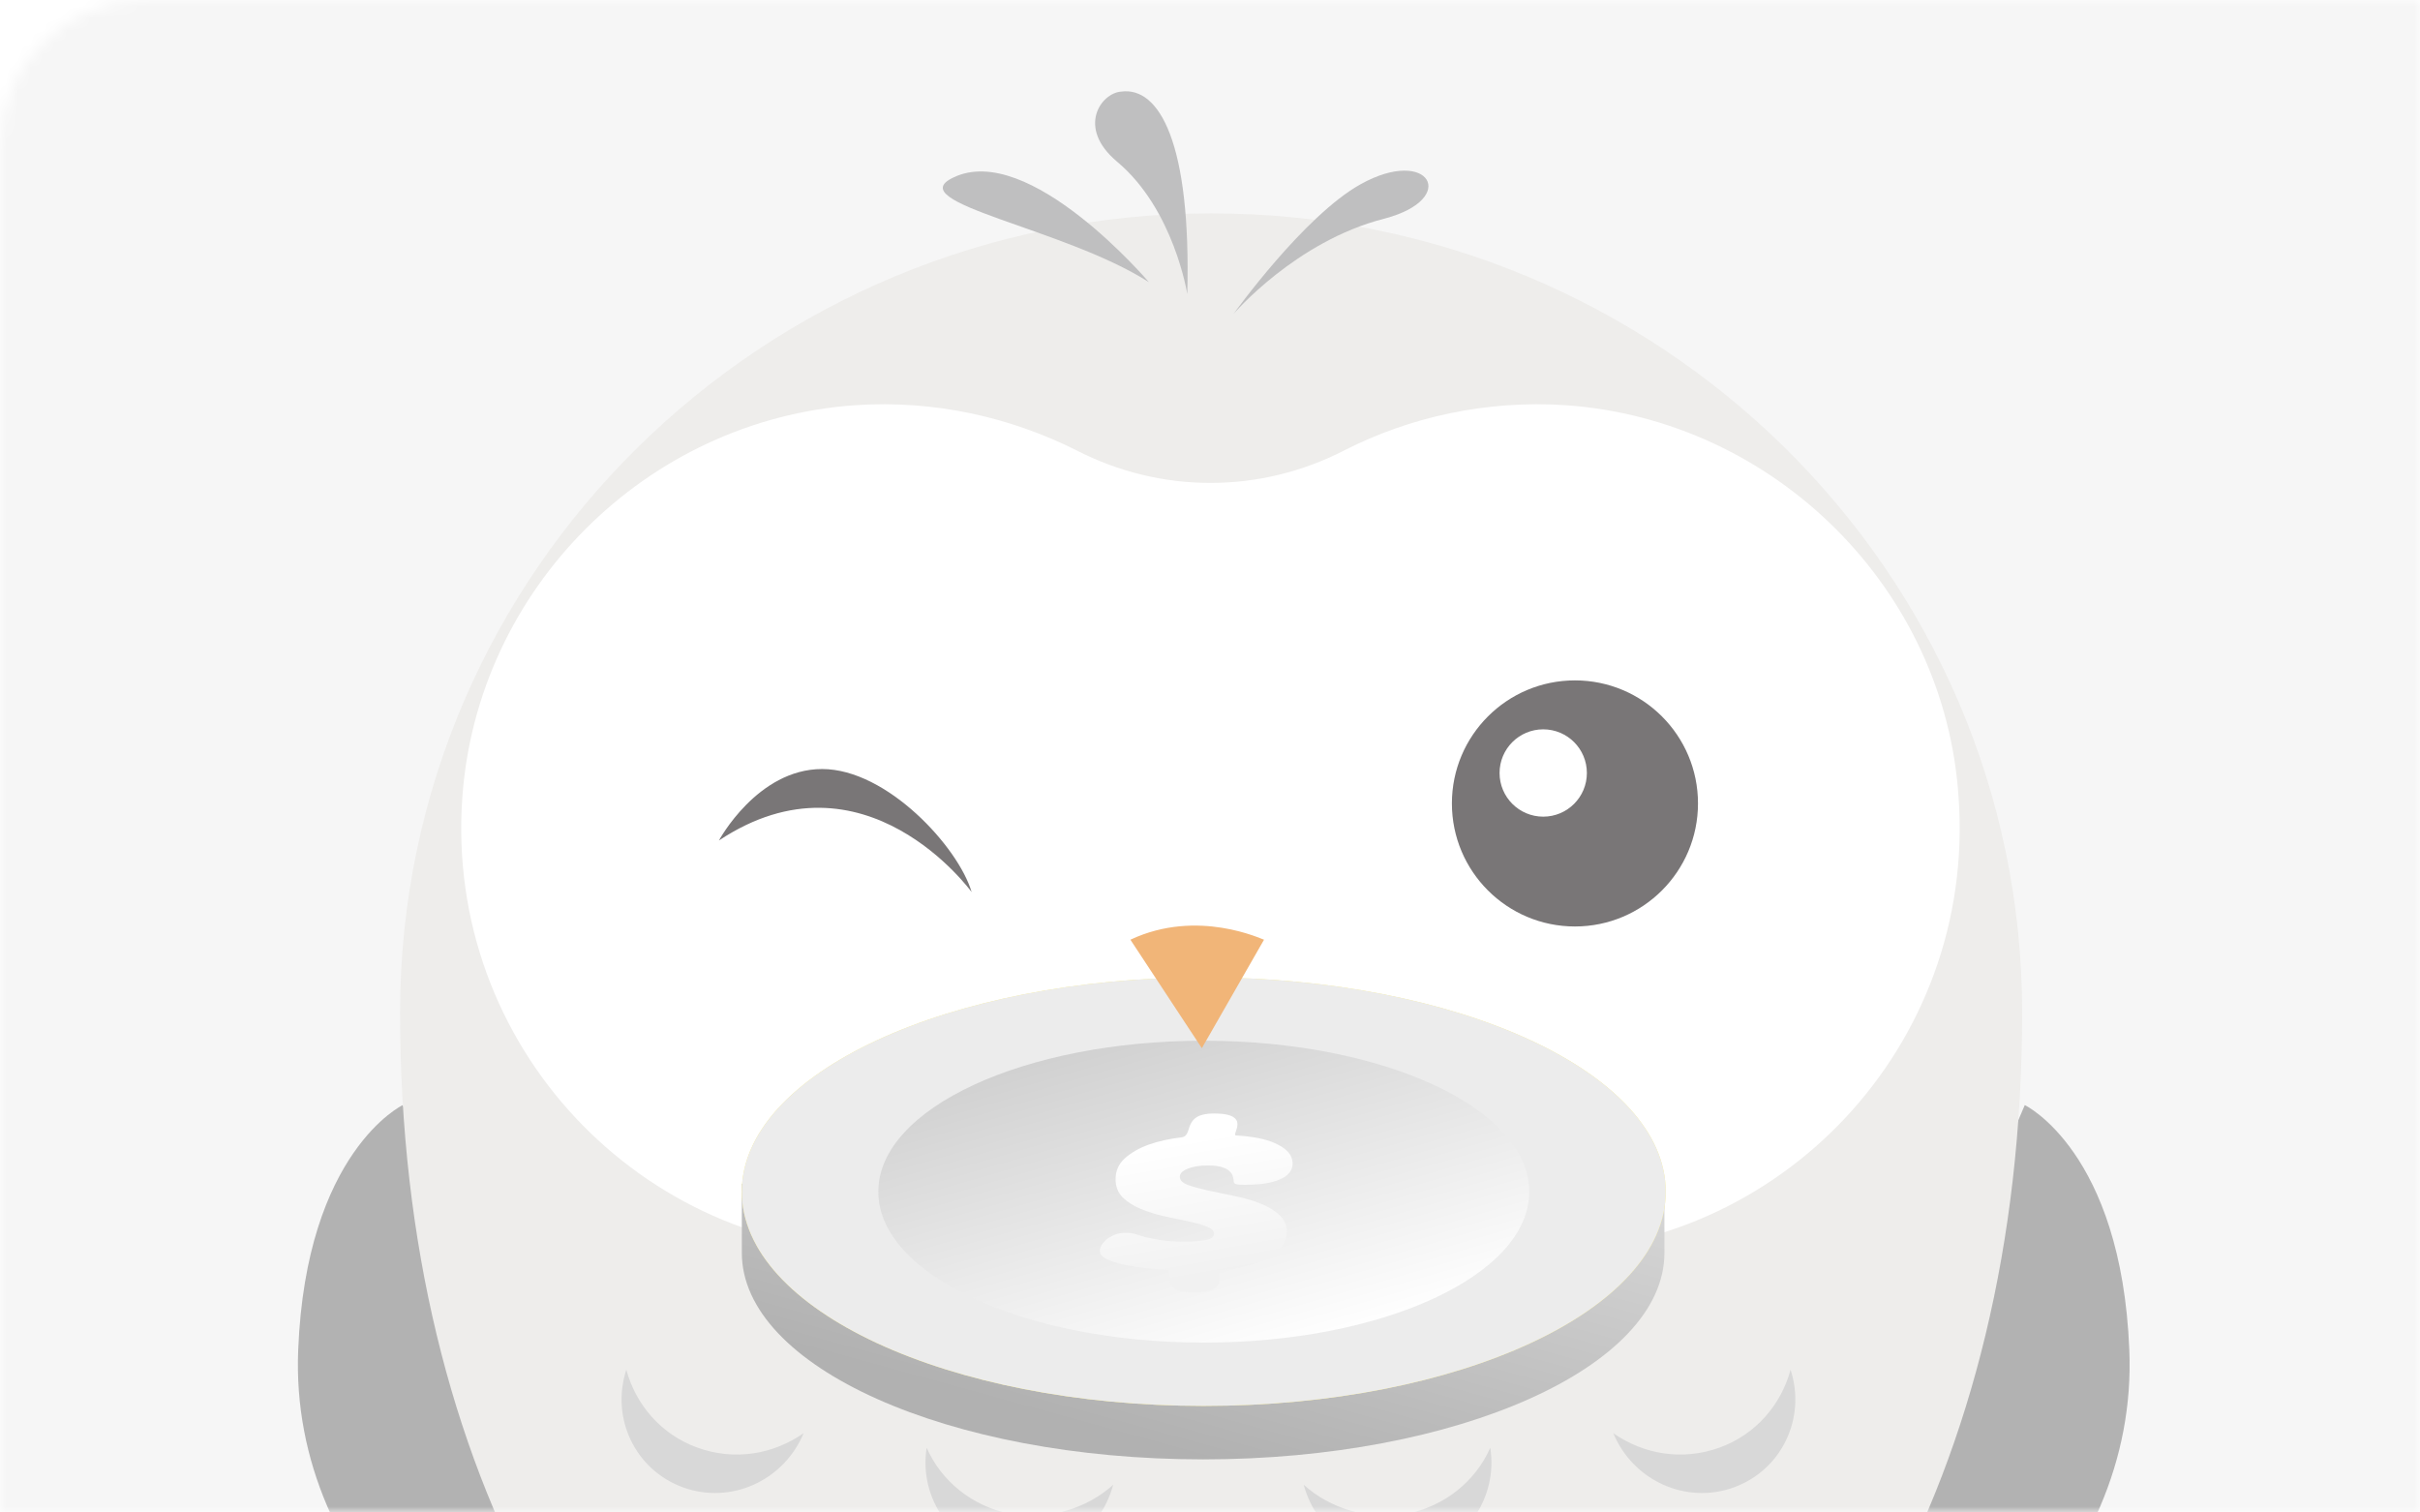 <svg width="200" height="125" viewBox="0 0 200 125" fill="none" xmlns="http://www.w3.org/2000/svg">
<mask id="mask0" style="mask-type:alpha" maskUnits="userSpaceOnUse" x="0" y="0" width="200" height="125">
<path d="M0 12C0 5.373 5.373 0 12 0H200V125H0V12Z" fill="#F5F5F5"/>
</mask>
<g mask="url(#mask0)">
<rect width="200" height="134" fill="#F6F6F6"/>
<path d="M33.283 91.33C33.283 91.33 25.301 95.157 24.645 111.558C23.88 129.928 40.281 144.143 57.885 148.954L33.283 91.33Z" fill="#B2B2B2"/>
<path d="M167.337 91.33C167.337 91.33 175.319 95.157 175.976 111.558C176.741 129.928 160.34 144.143 142.735 148.954L167.337 91.33Z" fill="#B2B2B2"/>
<path d="M100.091 17.633C63.024 17.633 33.064 47.265 33.064 83.676C33.064 121.946 50.012 149.719 74.177 161.2C79.316 163.606 85.22 163.168 90.141 160.544C93.093 158.904 96.483 158.029 100.091 158.029C103.699 158.029 107.089 158.904 110.041 160.544C114.962 163.278 120.976 163.606 126.005 161.2C150.17 149.719 167.118 121.946 167.118 83.676C167.118 47.155 137.049 17.633 100.091 17.633Z" fill="#EEEDEB"/>
<path d="M129.396 33.488C122.835 33.05 116.493 34.472 111.135 37.205C104.137 40.814 95.937 40.814 88.939 37.205C83.472 34.472 77.239 33.05 70.678 33.488C53.402 34.691 39.406 48.687 38.204 65.963C36.782 86.41 52.965 103.467 73.084 103.467C78.879 103.467 84.346 102.046 89.157 99.531C95.937 96.032 104.137 96.032 110.917 99.531C115.728 102.046 121.195 103.467 126.99 103.467C147.109 103.467 163.292 86.41 161.871 65.963C160.777 48.687 146.672 34.691 129.396 33.488Z" fill="white"/>
<path fill-rule="evenodd" clip-rule="evenodd" d="M142.077 119.65C145.139 118.556 147.217 116.041 147.982 113.198C149.294 117.244 147.217 121.508 143.28 122.93C139.344 124.351 134.97 122.383 133.33 118.447C135.845 120.196 139.016 120.743 142.077 119.65ZM57.666 119.65C54.605 118.557 52.527 116.042 51.762 113.199C50.45 117.245 52.527 121.509 56.464 122.93C60.4 124.352 64.774 122.384 66.414 118.447C63.899 120.197 60.728 120.744 57.666 119.65ZM74.397 140.425C71.335 139.331 69.257 136.816 68.492 133.973C67.18 138.019 69.257 142.284 73.194 143.705C77.13 145.127 81.504 143.158 83.144 139.222C80.629 140.971 77.458 141.518 74.397 140.425ZM95.171 140.315C96.811 142.83 99.654 144.579 102.825 144.689C105.996 144.798 108.948 143.377 110.807 140.971C110.479 145.126 106.871 148.406 102.716 148.188C98.451 147.969 95.171 144.47 95.171 140.315ZM128.302 139.55C131.364 138.457 133.442 135.942 134.207 133.099C135.519 137.145 133.442 141.409 129.505 142.831C125.569 144.252 121.195 142.284 119.555 138.348C122.07 140.097 125.241 140.644 128.302 139.55ZM76.583 119.649C77.786 122.383 80.301 124.46 83.472 125.116C86.643 125.663 89.814 124.679 92 122.711C90.907 126.757 86.971 129.381 82.816 128.615C78.66 127.741 75.927 123.804 76.583 119.649ZM123.163 119.649C121.96 122.383 119.445 124.46 116.274 125.116C113.103 125.663 109.932 124.679 107.745 122.711C108.839 126.757 112.775 129.381 116.93 128.615C121.085 127.741 123.819 123.804 123.163 119.649Z" fill="#D8D8D8"/>
<path d="M101.948 25.942C101.948 25.942 107.087 19.928 114.413 18.07C120.646 16.43 118.131 12.056 112.445 15.227C107.743 17.851 101.948 25.942 101.948 25.942Z" fill="#BFBFC0"/>
<path d="M98.122 24.303C98.122 24.303 97.028 17.305 92.327 13.368C88.937 10.525 91.014 7.682 92.655 7.573C95.826 7.136 98.45 11.838 98.122 24.303Z" fill="#BFBFC0"/>
<path d="M94.951 23.319C94.951 23.319 85.001 11.619 78.769 14.681C74.395 16.758 87.954 18.836 94.951 23.319Z" fill="#BFBFC0"/>
<path d="M137.556 103.541C137.556 112.969 120.487 120.611 99.432 120.611C78.377 120.611 61.309 112.969 61.309 103.541C61.309 101.965 61.309 97.851 61.309 97.851C61.309 97.851 81.898 86.471 99.432 86.471C117.876 86.471 137.556 98.989 137.556 98.989C137.556 98.989 137.556 102.372 137.556 103.541Z" fill="url(#paint0_linear)"/>
<path d="M137.663 98.487C137.663 108.265 120.571 116.192 99.486 116.192C78.401 116.192 61.309 108.265 61.309 98.487C61.309 88.708 78.401 80.781 99.486 80.781C120.571 80.781 137.663 88.708 137.663 98.487Z" fill="#FCEF86"/>
<path d="M137.663 98.487C137.663 108.265 120.571 116.192 99.486 116.192C78.401 116.192 61.309 108.265 61.309 98.487C61.309 88.708 78.401 80.781 99.486 80.781C120.571 80.781 137.663 88.708 137.663 98.487Z" fill="#ECECEC"/>
<ellipse cx="99.486" cy="98.486" rx="26.898" ry="12.474" fill="url(#paint1_linear)"/>
<g filter="url(#filter0_d)">
<path d="M100.33 91.023C103.524 91.023 101.7 92.812 102.149 92.839C103.531 92.922 104.596 93.132 105.343 93.469C106.334 93.903 106.829 94.462 106.829 95.146C106.829 95.725 106.482 96.165 105.789 96.468C105.121 96.77 104.143 96.921 102.855 96.921C102.508 96.921 102.273 96.901 102.149 96.862C102.026 96.823 101.964 96.75 101.964 96.645C101.964 96.527 101.939 96.395 101.89 96.251C101.865 96.093 101.778 95.948 101.63 95.817C101.506 95.672 101.295 95.553 100.998 95.462C100.726 95.369 100.33 95.323 99.81 95.323C99.117 95.323 98.559 95.415 98.139 95.6C97.718 95.77 97.507 95.987 97.507 96.251C97.507 96.527 97.718 96.75 98.139 96.921C98.584 97.079 99.129 97.23 99.773 97.375C100.441 97.519 101.159 97.671 101.927 97.829C102.694 97.973 103.4 98.171 104.044 98.42C104.712 98.67 105.257 98.986 105.678 99.367C106.123 99.735 106.346 100.215 106.346 100.807C106.346 101.754 105.715 102.53 104.452 103.135C103.593 103.546 102.442 103.818 100.998 103.949C100.32 104.011 101.852 105.817 98.696 105.817C95.539 105.817 97.272 104.009 96.356 103.943C95.465 103.891 94.61 103.805 93.793 103.687C92.976 103.556 92.283 103.385 91.714 103.174C91.169 102.964 90.897 102.701 90.897 102.385C90.897 102.267 90.934 102.122 91.008 101.951C91.107 101.78 91.243 101.616 91.417 101.458C91.615 101.3 91.838 101.169 92.085 101.064C92.357 100.945 92.679 100.886 93.051 100.886C93.348 100.886 93.62 100.925 93.868 101.004C94.115 101.083 94.4 101.169 94.722 101.261C95.069 101.34 95.489 101.419 95.985 101.498C96.48 101.576 97.136 101.616 97.953 101.616C98.572 101.616 99.117 101.576 99.587 101.498C100.082 101.419 100.33 101.241 100.33 100.965C100.33 100.715 100.132 100.518 99.736 100.373C99.339 100.215 98.832 100.071 98.213 99.939C97.619 99.808 96.963 99.67 96.245 99.525C95.551 99.367 94.895 99.163 94.276 98.913C93.682 98.664 93.187 98.348 92.791 97.967C92.394 97.572 92.197 97.066 92.197 96.448C92.197 95.777 92.444 95.212 92.939 94.751C93.459 94.278 94.115 93.897 94.908 93.607C95.725 93.318 96.641 93.114 97.656 92.996C98.671 92.864 97.656 91.023 100.33 91.023Z" fill="url(#paint2_linear)"/>
</g>
<path d="M130.161 76.569C135.777 76.569 140.33 72.016 140.33 66.4C140.33 60.783 135.777 56.231 130.161 56.231C124.545 56.231 119.992 60.783 119.992 66.4C119.992 72.016 124.545 76.569 130.161 76.569Z" fill="#797677"/>
<path d="M127.539 67.493C129.532 67.493 131.147 65.877 131.147 63.884C131.147 61.892 129.532 60.276 127.539 60.276C125.546 60.276 123.931 61.892 123.931 63.884C123.931 65.877 125.546 67.493 127.539 67.493Z" fill="white"/>
<path d="M59.416 69.462C59.416 69.462 62.587 63.557 67.945 63.557C73.303 63.557 79.207 70.008 80.3 73.726C80.3 73.726 71.444 61.48 59.416 69.462Z" fill="#797677"/>
<path d="M93.422 77.662L99.326 86.628L104.465 77.662C104.356 77.662 98.998 75.038 93.422 77.662Z" fill="#F1B578"/>
</g>
<defs>
<filter id="filter0_d" x="90.897" y="91.023" width="15.932" height="15.794" filterUnits="userSpaceOnUse" color-interpolation-filters="sRGB">
<feFlood flood-opacity="0" result="BackgroundImageFix"/>
<feColorMatrix in="SourceAlpha" type="matrix" values="0 0 0 0 0 0 0 0 0 0 0 0 0 0 0 0 0 0 127 0" result="hardAlpha"/>
<feOffset dy="1"/>
<feComposite in2="hardAlpha" operator="out"/>
<feColorMatrix type="matrix" values="0 0 0 0 0.725 0 0 0 0 0.725 0 0 0 0 0.725 0 0 0 0.5 0"/>
<feBlend mode="normal" in2="BackgroundImageFix" result="effect1_dropShadow"/>
<feBlend mode="normal" in="SourceGraphic" in2="effect1_dropShadow" result="shape"/>
</filter>
<linearGradient id="paint0_linear" x1="131.924" y1="96.946" x2="123.58" y2="127.258" gradientUnits="userSpaceOnUse">
<stop stop-color="#D7D7D7"/>
<stop offset="1" stop-color="#B1B1B1"/>
</linearGradient>
<linearGradient id="paint1_linear" x1="90.375" y1="86.515" x2="98.386" y2="114.23" gradientUnits="userSpaceOnUse">
<stop stop-color="#D1D1D1"/>
<stop offset="0.994" stop-color="white"/>
</linearGradient>
<linearGradient id="paint2_linear" x1="95.725" y1="93.588" x2="97.697" y2="104.836" gradientUnits="userSpaceOnUse">
<stop stop-color="white"/>
<stop offset="0" stop-color="white"/>
<stop offset="1" stop-color="#F1F1F1"/>
</linearGradient>
</defs>
</svg>
